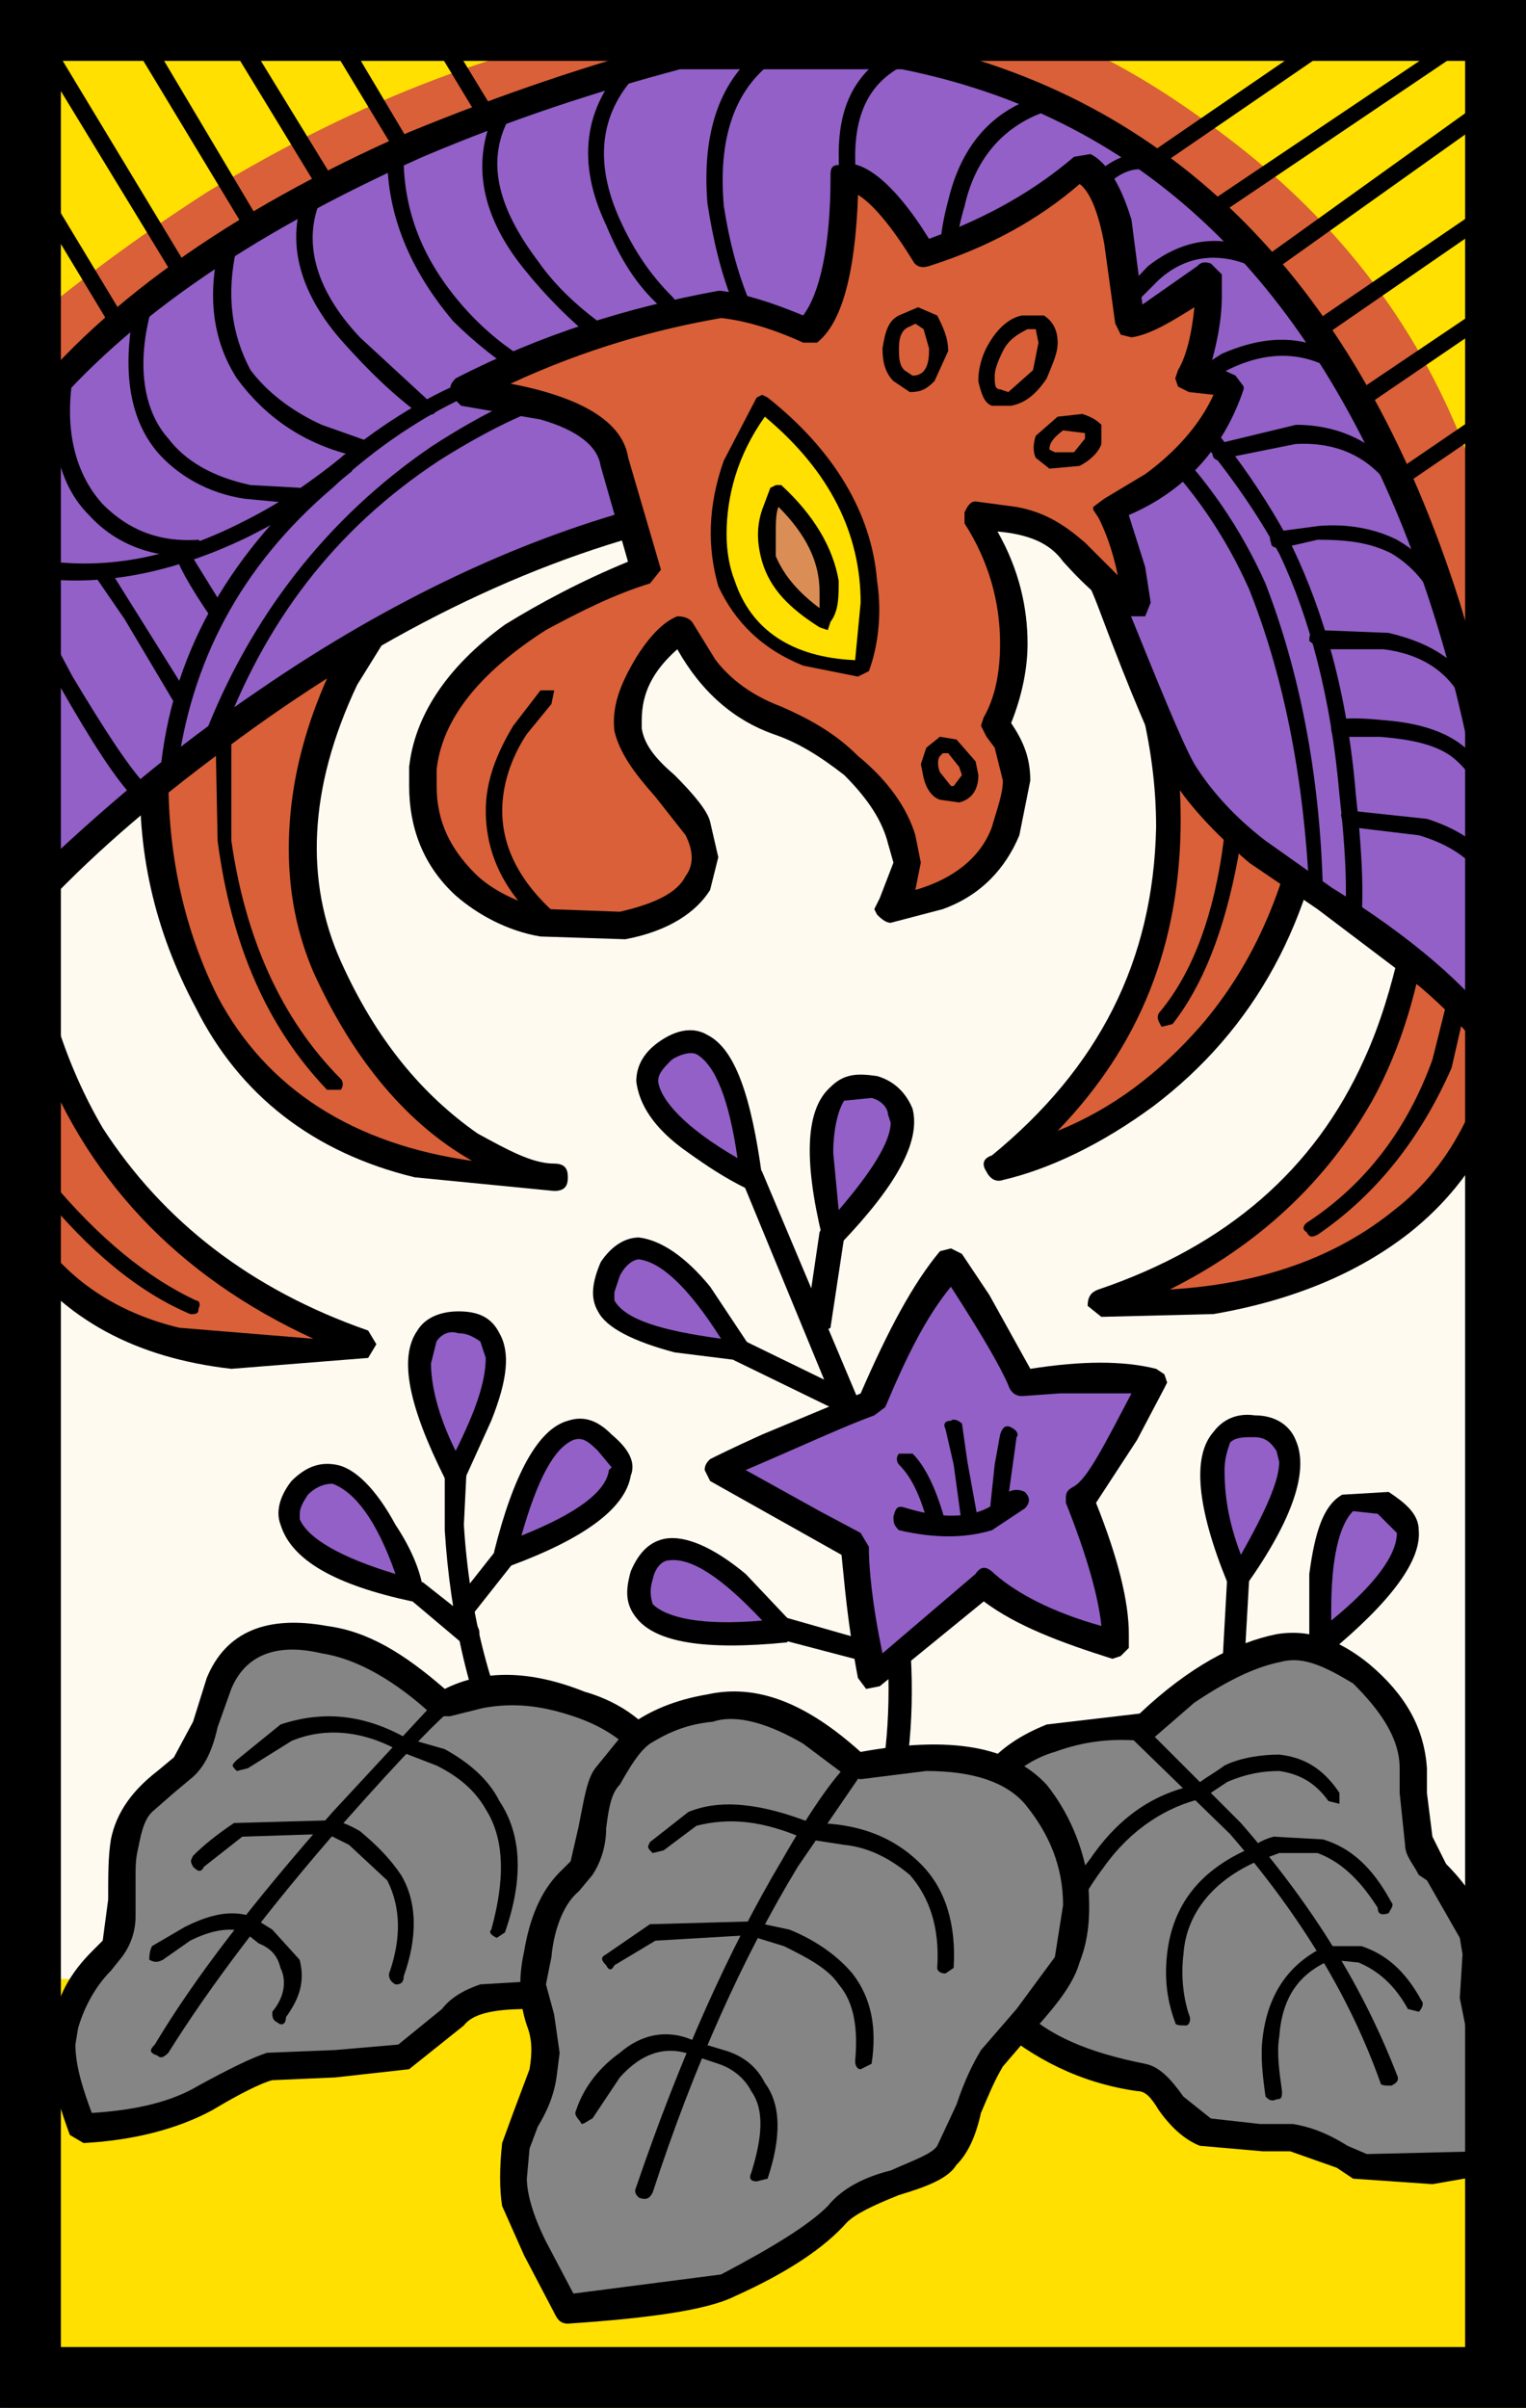 <svg xmlns="http://www.w3.org/2000/svg" height="100%" viewBox="0 0 372 587"><path fill="#fffaf0" d="M0 0h372v587H0z"/><path fill="#FFE000" d="M2.37 482.42V599.8h371.5V482.42H2.37z"/><path d="M185.8 285.66c-.68-1.33-2.68-2-4.02-.66-2 .66-2 2-.66 3.33l22 53.36c14 40 16.68 73.36 10 100.03-.65 2 0 2.67 2 2.67 1.35.67 2.68 0 3.35-1.34 7.33-27.34 4-61.35-9.34-102.03l-23.34-55.37z"/><path fill="#9260C7" d="M183.12 287l-4-20c-4-12.02-10-15.35-16.68-10.7-6.67 4.7-6 11.36 4 19.36L183.13 287z"/><path d="M185.8 287c-2.68-20-6.68-31.35-13.35-34.7-3.34-2-7.34-1.32-11.34 1.35-4 2.66-6 6-6 10 .67 5.34 4 11.34 12.68 17.35 4.67 3.33 8.67 6 14 8.66l2.67-.66 1.34-2zm-25.36-23.35c0-2 1.34-3.33 3.34-5.33 2-1.33 4.66-2 6-1.33 4.67 2.65 8 11.33 10 25.33-12.67-7.34-18.67-14-19.34-18.68z"/><path fill="#9260C7" d="M202.46 301l13.34-16c6.67-10.67 5.33-17.34-3.33-20-8-2.02-12 3.32-12 16 0 6 .66 12.67 2 20z"/><path d="M200.46 301.67l2 2 2.67-.67c13.34-14 19.34-24.67 17.34-32.68-1.34-3.33-4-6.67-8.67-8-4.67-.67-8-.67-11.34 2.67-6 5.32-6.67 17.33-2 36.67zm5.33-33.35l6.67-.66c2.66.66 4 2.66 4 4l.66 2c0 4.67-4.66 12-12.67 21.34l-1.33-14c0-6 1.33-10.68 2.66-12.68z"/><path d="M203.13 298.34c-1.34 0-2.67.66-3.34 2L196.45 323c0 1.35 1.33 2.02 2.67 2.68l3.33-2 3.33-22c0-1.34-.67-3.34-2.67-3.34z"/><path fill="#9260C7" d="M180.45 329.68L169.1 313c-9.32-10-16-11.33-20-3.33-4.67 7.34-.66 12.68 11.34 16.68l20 3.33z"/><path d="M146.44 307.68c-2 4.66-2.67 8.66-.67 12 2 4 8.67 7.34 18.67 10l16 2 2-1.33v-2.66l-9.32-14.02c-6-7.34-12-11.34-17.35-12-3.33 0-6.67 2-9.33 6zm3.33 9.33v-2l1.33-4c1.34-2.66 3.34-4 4.67-4 5.34.68 12 6.68 20 19.34-14.66-2-23.33-4.66-26-9.33z"/><path d="M181.78 327.02c-2-1.34-2.66-.67-3.33.67-1.33 1.98-.67 3.32.67 4l26 12.66c1.34.67 2.67 0 4-1.34 0-1.33 0-2.66-1.33-3.33L181.77 327z"/><path fill="#9260C7" d="M191.12 397.05c-4.67-5.34-9.34-10-14.67-13.34-10.67-8-17.34-7.33-20 0-3.34 8 2 13.35 14.66 14.02l20.02-.67z"/><path d="M162.44 375.04c-4 .66-6.67 3.33-8.67 8-1.33 4.67-1.33 8 1.34 11.34 4.68 6 16.68 8 36.7 6l2-2-.68-2.67-11.34-12c-8-6.66-14.67-9.33-19.34-8.66zm-3.33 16c-.66-2-.66-4 0-6 .68-3.33 2.68-4.67 4-4.67 5.34-.67 12.68 4 22.7 14.68-14.7 1.33-23.36-.67-26.7-4z"/><path d="M191.8 394.38c-2 0-2.68.67-3.35 2.67 0 1.33.67 2.66 2 2.66l28.02 7.35c1.33.67 3.33 0 3.33-2 .67-1.33 0-2-2-2.67l-28-8z"/><path fill="#9260C7" d="M239.14 318.35l-7.33-10.67c-6 6.67-12.66 18.66-19.33 34-6.67 2-15.34 6.02-24.68 10.68l-12.7 6 33.36 18.68c0 5.33.67 16 4 31.35l16.68-13.35 10.67-8.68c7.35 5.34 18.02 10.68 32.03 14.68.66-4-.67-10.67-4-21.35l-4.67-14.67c4-2.67 10-12 18-28l-21.34-1.34-10.67 1.32-10-18.67z"/><path d="M231.8 304.34l-2.66.67c-6.67 8-12.67 19.35-19.34 34.69l-24 10c-7.35 3.32-11.35 5.33-12.7 6-.65.66-1.32 1.33-1.32 2.67l1.33 2.67 32.03 18c.66 6 1.33 16 4 30l2 2.68 3.33-.66 25.35-20.68c8 6 18.7 10 31.36 14l2-.66 2-2v-3.34c0-8-2.67-18.68-8-32.02l10-15.33 6.67-12.67.67-1.34-.67-2-2-1.33c-8-2-18-2-30.68 0l-10-18.02-6.68-10-2.66-1.34zm14 33.35c.68 1.98 2 2.65 3.35 2.65l9.33-.67h17.35c-6.67 12.68-10.68 20.68-14 22.68-1.34.67-2 1.34-2 2.67v1.33c5.32 13.34 8 23.35 8.66 30.02-12.02-3.34-20.7-8-26.02-12.67-2-2-3.34-2-4.67 0l-22.67 19.35c-2.66-12.67-3.33-21.34-3.33-26l-2-3.35-10-5.33-18.02-10c14-6 24-10.67 31.35-13.34l2.67-2c5.33-12.68 10-22 16-29.35 7.34 11.34 12 19.33 14 24z"/><path d="M249.82 363.7c-1.34-.67-2.67-.67-4 0-5.34 6-13.35 7.34-24.7 4-2-.67-2.65-.67-3.32 2 0 1.34 0 2 1.33 3.33 8.67 2 16 2 22.68 0l8.02-5.32c1.33-1.34 1.33-2.67 0-4z"/><path d="M245.8 347.7c-.66 0-1.32 0-2 2l-1.32 7.33-1.34 12.67c0 .67.67 1.34 1.34 1.34l2.66-1.34 2.67-19.34c.68-.67 0-2-2-2.67zM234.47 347.02c-.66-.67-2-1.33-2.66-.67-1.33 0-2 .67-1.33 2l2 8.68 2 14.67c0 2 .67 2 1.34 2l2.68-2.66-2.67-14.68-1.33-9.34zM222.47 354.37h-3.33c-.67.66-.67 2 0 2.66 3.33 3.33 5.33 8 7.33 15.34l2.67 1.33c1.33 0 2-1.33 1.33-2.66-2-7.34-4.66-13.34-8-16.68zM111.75 341.7c-1.33 0-2.67.65-3.33 2v29.33c1.33 21.35 6 42.03 14.67 60.7l3.33.67c2-.67 2-2 2-3.33-8.67-17.35-14-37.36-15.34-59.37l1.32-26.67c0-2-.67-3.34-2.67-3.34z"/><path fill="#9260C7" d="M110.42 359.7l8-18.67c4.67-12.68 2-18.02-6.67-18.68-8.67-.67-11.33 5.34-8.67 18 2 6.67 4.67 12.67 7.34 19.34z"/><path d="M111.75 319.68c-4 0-8 1.34-10 4.67-4.67 6.67-2 18.67 6.67 36.02l2 1.33 2.67-.67 6.66-14.68c4-10 4.66-16.67 2-21.33-2-4-5.34-5.34-10-5.34zm0 5.34c2 0 3.34.66 5.34 2l1.32 4c0 6-2.67 13.34-7.34 22.68-4.66-9.34-6-16.68-6-21.35l1.34-5.33c1.33-2 3.33-2.67 5.33-2z"/><path fill="#9260C7" d="M123.1 379.7l18.67-9.33c10.67-6.67 12.67-13.34 6-19.34-6-5.34-12.67-2.67-18 9.33-3.34 6-4.68 12-6.68 19.34z"/><path d="M149.1 349.7c-3.33-3.35-6.66-4.68-10.67-3.35-7.33 2-13.34 13.34-18 32.02l1.33 2.67 2.67.67c18-6.66 28-14 29.34-22 1.33-3.34-.67-6.68-4.67-10zm-3.33 4l3.33 4-.66.66c-.67 5.34-8 10.67-21.34 16 4-14 8-21.34 12.67-23.33 2-.67 3.33 0 6 2.66z"/><path d="M125.1 377.04l-4 .67-10 12.68c-1.35 2-1.35 3.33.65 4l3.34-.67 10-12.66c1.33-1.34 1.33-2.67 0-4z"/><path fill="#9260C7" d="M101.08 387.7l-8.67-18c-7.33-11.34-14-12.67-19.33-6.67-5.34 6.67-2.67 12 8.67 18 6 2.68 12.67 5.34 19.34 6.68z"/><path d="M81.74 357.03c-4-.67-7.34.67-10.67 4-2.67 3.34-4 7.34-2.67 10.67 2.67 8.67 13.34 14.67 32.02 18.68l2.66-.67v-2.66c-.66-4-2.66-9.33-6.67-15.34-4.66-8.67-10-14-14.66-14.67zm-8.67 12c0-1.32.67-2.67 2-4.66 1.33-1.34 3.33-2.67 6-2.67 5.34 2 10.67 8.67 15.34 22-13.33-4-21.33-8.66-23.33-13.33v-1.34z"/><path d="M103.08 385.7l-4 .67-.67 1.34 1.35 2 12.67 10.68c2 .67 2.67.67 4-.67.67-1.32.67-2.65-.67-4l-12.67-10z"/><path fill="#9260C7" d="M301.84 384.38l10-17.35c4.67-12 2.67-18.67-6-19.33-8.67-.68-12 5.32-10 17.33 1.33 6.67 3.33 13.34 6 19.35z"/><path d="M315.85 351.03c-1.34-3.33-4.67-6-10-6-4.68-.67-8 1.32-10 4-5.35 6-4.02 18.68 3.32 36.68l2.67 1.34c.66.67 1.33 0 2-.67 11.34-16 15.34-28 12-35.34zm-10-.67c2.66 0 4 1.33 5.32 3.33l.67 2.66c0 4.67-3.33 12-9.33 22.68-3.33-8.67-4-15.34-4-20.68 0-2.67.67-4.67 1.34-6.67 1.33-1.34 3.33-1.34 6-1.34z"/><path d="M301.84 381.7c-2 0-2.67 1.34-2.67 2.68l-2 36c0 1.35 1.33 2.68 2.67 2.68 2 0 2.67-1.33 2.67-2.67l2-35.36c0-2-1.33-3.33-2.66-3.33z"/><path fill="#9260C7" d="M322.5 400.38c5.35-4 10.02-8.67 14.02-13.34 8.67-10 9.34-16.67 1.33-20.68-8.67-3.33-13.34.67-15.34 14-.65 6.68-.65 13.35 0 20.02z"/><path d="M321.18 403.05h2.67c15.34-12.67 22.68-22.68 22-30.02 0-4-3.33-6.67-7.33-9.33l-11.33.67c-4.68 2.66-6.68 9.33-8.02 19.34v16.68l2 2.67zm19.34-29.35c0 5.34-5.33 12.67-16 21.35v-2.67c0-12.68 2-20.68 5.33-24l6 .65 4.67 4.67z"/><path fill="#858585" d="M159.1 465.08c4.68-8.68 6.68-18 4.68-27.34l-4-8.02c-4-6.67-10-11.33-18.68-14.66l-24.68-2-8 2.66c-10-8.67-20-14.67-28.68-16-13.34-2.67-22 .66-26.68 10.67l-3.34 12.65-4.67 8.02-8.66 6.67c-3.35 2.66-4.68 6.67-6.02 12l-.66 14.68c.66 5.32-.67 8.66-2 10.66l-6.68 8c-2.66 2.67-4 6.67-4.66 10.68-1.34 6.67 0 16 4 25.34 11.34-.66 21.34-2.67 30-8 7.35-3.33 12.02-6 15.35-7.34l16-.67 16.68-1.34c4-1.33 8.02-4.67 11.35-10 3.34-4 8.67-5.34 16.68-5.34 9.33 0 16-2 18.67-4 6.67-5.34 10.67-10.67 14-17.34z"/><path d="M167.78 445.73l-.67-8-4.66-10.67c-4-6.67-10.67-12-20-14.68-13.35-5.33-24.7-5.33-34.02-.66-10-8.68-18.68-14-28.68-15.34-14.68-2.67-24.68 1.34-29.35 12.67l-3.34 10.67-4.67 8.68-4 3.33c-6.02 4.66-10.02 10-11.35 16.67-.67 4-.67 8.67-.67 14.67l-1.33 10-2.67 2.68c-5.33 5.34-8.67 11.34-9.34 18-2 6.68 0 16 4 26.7l3.34 1.98c12-.66 22.68-3.33 31.35-8 6.66-4 12-6.66 14.67-7.33l15.34-.67 18-2 13.35-10.67c2-2.67 6.66-4 15.33-4l9.33-.67c4-.68 7.34-2 9.34-4l12-13.35c6-8 8.68-17.34 8.68-26.02zm-28-27.34c8 2.66 13.32 6.66 17.33 12 2 3.33 2.68 6 3.34 8 2 10 0 19.35-5.33 28l-12 13.35c-2 1.34-7.34 3.33-14.67 3.33l-11.34.67c-4 1.34-7.35 3.34-9.35 6l-10.67 8.68-15.34 1.33-16.67.67c-4 1.33-9.34 4-16.68 8-6.68 4-15.35 6-26.02 6.67-2-5.34-4-11.34-4-16.67l.66-4c1.34-4.68 4-10 8-14l2.68-3.35c2-2.66 3.33-6 3.33-10v-9.34c0-2.67 0-4.67.67-7.34.66-3.33 1.33-6.66 3.33-8.66l5.34-4.67 4-3.34c3.32-2.66 5.32-6.67 6.66-12.67l3.33-9.34c3.33-8 10.66-11.34 22-8.67 8.67 1.34 18 6.67 27.35 15.34h4l8-2c7.34-1.34 14-.68 22.02 2z"/><path d="M109.75 414.4c-1.33-.68-2-.68-3.33 0l-25.35 27.34c-19.34 22-33.35 40-43.35 56.7-1.33 1.32-1.33 2 .67 2.66.65.66 1.32.66 2.65-.67 10-16 24.02-34.7 42.7-56.02 15.33-17.34 24-26 26-27.34.67-.68.67-2 0-2.67z"/><path d="M57.73 431.73l2.67-.66 10.67-6.67c8-3.34 17.34-2.67 26.68 2.66l8.67 3.34c5.33 2.66 9.34 6 12 10.67 4.67 7.33 4.67 17.34 1.34 29.34-.67.68 0 1.35 1.33 2l2-1.32c4.66-13.34 4-24-1.34-32.02-2.67-5.33-7.34-9.34-13.34-12.67l-9.34-2.67c-10.67-6-20.67-6.67-30.68-3.34l-10.67 8.66c-1.33 1.34-1.33 1.34 0 2.67z"/><path d="M57.06 444.4c-4 2.67-7.33 5.33-10 8-.67 1.34-.67 1.34 0 2.67 1.33 1.33 2 1.33 2.67 0l9.33-7.33 20.68-.67 5.33 2.66 9.34 8.68c3.34 6.68 3.34 14 .68 22.02-.67 1.33 0 2.66 1.33 3.33.68 0 2 0 2-2 3.35-9.34 3.35-18-.65-24.68-2.67-4-6-7.34-10-10.67-3.34-2-6-2.67-6.68-2.67l-24 .67zM66.4 470.4l-5.34-3.32c-4.66-1.34-9.33-.67-16 2.66l-8 4.68c-.67 1.33-.67 2.66-.67 3.33 1.32.67 2 .67 3.32 0l6.67-4.67c5.33-2.67 10-3.34 13.33-2l3.34 2.67c3.33 1.33 4.66 3.33 5.33 6 1.33 2.67 1.33 6.67-2 10.67 0 1.34 0 2 1.33 2.67.67.66 2 .66 2-1.34 3.34-4.67 4.67-8.68 3.34-14l-6.67-7.35z"/><path fill="#858585" d="M235.8 447.07v17.35c.68 13.33 4 22 9.35 26.67 6 5.32 11.34 9.33 18.67 12l14.68 3.33c2 .67 4.67 2.67 7.33 6.66 2.67 3.33 5.34 5.34 8 6.67l11.34 1.34h10l7.35 2.67 9.33 4 32.68-.66c-.66-17.34-2.66-28.67-4.66-34-.67-2.68-.67-6-.67-10.68v-10.67c-.67-3.34-4-8.68-10-16.68-2-2-3.34-4.67-3.34-8l-1.33-16c0-7.35-4-14.7-11.34-21.36-6.68-6-14.02-9.32-21.36-7.98-6.67 1.32-14 4.66-22.67 10.66l-10 8.68-23.35 2.66c-5.34 1.34-9.34 4.68-12.67 8-2.67 3.34-4.67 8.68-7.34 15.35z"/><path d="M255.15 420.4c-6.67 2.66-11.34 6-14.67 10-2.67 3.33-5.34 8.67-8 16v.67c-.67 3.33-.67 10 0 18.67.66 12.68 4.66 22.02 10 28.02 9.34 8 20.68 14 34.68 16 2 0 3.34 1.34 5.34 4.68 3.33 4.66 6.67 7.33 10 8.66l15.34 1.34h6.67l11.35 4 4 2.67 19.34 1.34 15.33-2.67c2.67 0 3.34-1.33 3.34-3.33-.67-16-2.67-28-4.67-34.68-.67-1.34-.67-4.67-.67-10v-10.67c-.66-4.7-4-10.7-10-16.7l-.67-1.33-2.67-5.33-1.34-10.67v-6c-.67-10-5.34-18.02-14-25.35-7.34-6-14.68-8.67-22.68-7.34-10 2-21.35 8-33.35 19.35l-22.68 2.66zm-9.34 13.33c2.68-2.66 6.68-5.33 11.35-6.67 7.34-2.66 14-3.33 21.34-2.66l2.66-.67 10-8.67c8-5.34 14.68-8.68 21.35-10 5.34-1.34 10.68 1.32 17.35 5.33 6.67 6.66 11.34 13.33 11.34 20.67v6l1.32 12.66c0 2.67 2 4.68 3.34 7.34l2 1.34 8 14 .67 4-.67 10.7 1.34 6.66c1.33 6 2.67 16 4 30.68l-28 .67-4.68-2c-5.34-3.33-9.34-4.66-13.34-5.33h-8l-12-1.34-6.68-5.33c-3.34-4.67-6-7.34-9.34-8-13.34-2.67-24-6.68-31.35-14.68-6-4.67-8.66-15.34-8.66-30.68v-10c2-6 4-10.68 6.67-14z"/><path d="M278.5 420.4h-2.67c-1.34 1.33-.67 2.66 0 3.33l24 23.34c17.35 20 29.36 40.02 36.7 60.7 0 .66 1.32.66 2.66.66 1.33-.66 2-1.33 1.33-2.67-8-20.67-20-40.68-38.02-61.35l-24-24z"/><path d="M258.5 471.08l2.65-1.34c1.34-4.66 4-9.33 8-14.67 6.68-9.34 15.35-14.67 24.02-16.67l6-4c4.67-2 8.67-2.67 12.67-2.67 4.67.67 8.68 2.67 12 7.33l2.68.67v-2.67c-4-6-8.68-8.66-14.68-9.33-4 0-9.33.67-13.34 2.66-2.66 2-5.33 3.33-6.67 4.67-10 2-18.67 7.33-26 18-4.68 6-7.34 10.67-8.68 15.34v.68l1.34 2zM322.5 448.4l-12-.66c-2.66.66-4.66 2-5.33 2.66-12.67 5.34-19.34 14.02-20.67 26-.67 6.02 0 11.36 2 16.7 0 .66 1.33.66 2.67.66.66 0 1.33-1.34.66-2.67-1.33-4-2-9.35-1.33-14.7.67-10 7.34-18 18-22.66l5.34-2h9.34c5.34 2 10 6 14.67 13.34 0 1.33.67 2 2.67 1.33.67-1.32 1.34-1.98.67-2.66-4.68-8.67-10-13.34-16.7-15.34z"/><path d="M331.85 474.42h-8.67c-8.67 4-14 11.33-15.34 22-.66 4.68 0 10 .67 14.68.68.67 1.34 1.33 2.67.67 1.34 0 1.34-.67 1.34-2-.66-4.67-1.33-9.34-.66-13.35.67-9.33 4.67-15.33 12.67-18.67l6.68.67c4.67 2 8.68 5.33 12 11.33l2.68.67c.67-.67 1.33-2 .67-2.66-4-7.34-8.68-11.35-14.68-13.34z"/><path fill="#858585" d="M145.1 445.07l-3.33 10-6 6.67c-2 3.34-4 8-4.68 14.67-1.34 5.35-1.34 10.7.66 15.36l.67 13.34-4 11.33-2.67 6.67c-1.34 7.34-.67 14 2 20l10 20.02c20-1.33 33.35-3.34 40.02-6 12-6 21.35-12 26.02-17.35 2-2.66 7.33-5.32 14-7.33 7.34-2.67 11.34-4.66 13.34-6.67l4.67-11.33c2-6 4-10 6-12.68l10.68-12c4-5.34 6.67-9.34 8-12 2-6 2-11.35 2-17.35-1.33-8.66-4.66-16.67-10-23.34-6-6-14-8.66-26.67-8.66l-16.67 2-11.34-8.68c-8.68-4.66-17.35-7.33-24.68-5.34-7.34 1.35-13.34 4-17.35 6.67-2 1.35-4.67 5.35-8 10.68-2 2.66-2.67 6.67-2.67 11.34z"/><path d="M141.1 445.07l-2 8.67-2.67 2.66c-4.67 4.68-7.34 11.35-8.67 19.35-1.33 6-1.33 12 .67 18 1.33 3.34 1.33 6.68.66 10.68l-4 10.67-2.68 7.33c-.66 6-.66 11.34 0 15.35l5.34 12 7.34 14c.66 1.34 1.33 2.67 3.33 2.67 20-1.33 34.02-3.33 40.7-6.67 13.33-6 22-12 27.33-18 2-2 6-4 12.67-6.67 6.67-2 12-4 14-7.32 2.68-2.67 4.68-6.67 6-12.68 2-4.67 3.35-8 5.35-11.34l8-9.33c6-6.67 9.34-11.35 10.68-16 2.66-6.68 2.66-13.35 2-20.7-1.34-8-4.67-16-10-22.66-8.68-9.35-23.35-12.02-45.36-8-13.34-12-25.35-16.68-37.35-14.02-8 1.34-14 4-18.68 7.34l-8.67 10.67c-2 2.66-2.67 7.33-4 14zm32.68-25.35c6-2 14 .67 22 5.34l10.68 8 3.34.67 16-2c11.34 0 19.35 2.67 24.02 8 6 7.34 9.33 15.34 9.33 24.7l-2 12.65-9.34 12.67-8.66 10c-2 3.34-4 7.35-6 13.35l-4.67 10c-1.33 2-5.33 3.33-11.33 6-8 2-12.68 5.35-15.35 8.68-4.67 4.67-13.35 10-26.02 16.68l-36 4.66-6.68-12.68c-3.34-6.66-4.67-12-4.67-15.33l.66-7.33 2-5.33c2-3.34 4-7.34 4.66-12.68l.67-5.33-1.33-9.34-2-7.35 1.33-6.67c.67-7.34 3.33-13.34 6.67-16l3.33-4c1.34-2 3.34-6 3.34-11.35.66-5.33 1.33-8.67 3.33-10.66 2.67-4.67 4.67-8 7.34-10 3.34-2 8-4.68 15.34-5.35z"/><path d="M210.47 428.4l-2.67.66c-3.34 2.67-9.34 10.67-17.34 24.68-12.68 21.34-24.68 48.02-35.35 79.36-.66 1.35 0 2 .67 2.67 2 .67 2.67 0 3.34-1.32 10-30.7 22.02-57.37 35.36-79.38l16-23.34c1.34-1.33 1.34-2 0-3.33z"/><path d="M167.78 441.74l-9.34 7.33c-.67 1.33-.67 1.33.67 2.67l2.68-.67 8-6c8-2 16-1.34 26.68 3.33h.67l8.66 1.33c6.67.67 12 4 16 7.34 4.67 5.34 7.34 12.67 6.67 22.68 0 .67.67 1.34 2 1.34l2-1.35c.67-10.67-2-19.34-8-25.34-6.67-6.66-15.34-10-26.68-10-12-4.67-22.02-6-30.02-2.66zM183.12 468.4l-24.68.68-10.67 7.33c-1.33.68-1.33 1.35 0 2.68.66 1.34 1.33 1.34 2 0l10-6 22.68-1.33 8.67 2.67c5.34 2.66 10.67 5.33 13.34 9.33 4 4.67 4.67 11.34 4 18.68 0 1.33.67 2 1.34 2l2.67-1.34c1.33-8.67 0-16-4.67-22-3.34-4.02-8.67-8.02-15.34-10.7l-9.34-2zM186.46 507.77c-2-4-5.34-6.67-10-8l-6.68-2c-6.67-3.34-13.34-2-18.68 2.66-4.66 3.33-8.66 8-10.66 14-.67 1.34.66 2 1.33 3.34.66 0 1.33-.67 2.66-1.34l6.67-10c5.34-6 11.34-8 18-5.33l6 2c4.02 1.33 6.68 4 8.02 6.66 3.33 4.68 2.67 11.35 0 20-.67 1.35 0 2.02 1.33 2.02l2.67-.67c3.34-10 3.34-18-.66-23.33z"/><path fill="#D96038" d="M369.2 243.65l-24-25.35-.68 12c-2 10-4.67 18.68-8.67 28.02-12.67 28-34.68 48.02-67.36 59.36h14.66l32.68-6c32.02-10.67 49.36-33.35 53.36-68.03z"/><path d="M347.86 216.3l-4-.67c-1.34 0-2 1.33-2 2.67l-.67 13.34c-2 8.67-4.68 18-8.68 26.68-12 26.68-33.35 45.35-64.7 56.02-2 .67-2.67 2-2.67 4l3.34 2.68 27.34-.68c19.34-3.33 35.35-10 48.02-20 16.67-13.34 26-32.02 28.68-56.7l-1.34-2-23.34-25.34zm0 10l17.34 18.68c-2.67 21.34-10.67 38.68-25.34 50.02-14 11.34-32.02 18-54.7 19.35 21.35-10.68 38.02-26.02 49.36-46.03 7.34-13.34 11.34-28 13.34-42.02z"/><path d="M357.2 234.98c-1.34 0-2.67 0-2.67 2l-5.34 21.34c-6 16.67-16 30-30.02 39.35-1.34.67-2 2-.67 2.67.68 1.33 1.35 1.33 2.68.67 14.67-10 25.35-24 32.68-40.68l5.34-23.34c0-2-1.34-2-2-2z"/><path fill="#D96038" d="M321.18 188.95l-44.7-33.35 4.68 12.68c2 10.67 4 22 4 32-.66 34.7-14 62.04-42.02 84.05 12-2.67 23.35-8 36.02-17.34 24-18.02 38.02-43.36 42.02-78.05z"/><path d="M279.16 153.6c-2-1.33-3.33-1.33-4 0-2 .68-2.67 2-1.33 3.34l4 14c2.67 10.68 4 20.68 4 30.7-.67 32.67-14 58.68-40.02 80.02-2 .67-2.66 2-1.32 4 .66 1.34 2 2.67 4 2 11.34-2.66 24-8.67 36.68-18 24.68-18.68 39.36-45.35 43.35-80.04 0-1.33 0-2-1.98-2.67l-43.36-33.35zm38.68 37.36c-3.33 24-12 44-25.34 59.35-10 11.35-21.34 20.02-34.68 25.36 20-20.68 30-45.36 30-76.04 0-12.67-2-24-4.66-34.68l34.68 26.02z"/><path d="M302.5 181.62c-.66 0-1.33 0-1.33 2l-3.33 24.68c-2.67 17.34-8 30-15.34 38.68-.67 1.33 0 2 .66 3.33l2.67-.66c7.34-9.33 12.67-22.67 16-40.68l3.34-25.34-2.67-2z"/><path fill="#D96038" d="M5.04 223.64L6.37 303c12 16 28.68 24.7 52.02 27.35l30-2.66C49.73 313.67 24.4 289 11.7 253.64c-3.33-10-6-20-6.66-30z"/><path d="M7.7 204.96c0-2.67-.66-3.33-3.33-3.33s-3.33.66-3.33 3.33v5.34l2 93.37.67 1.34c12 16.68 29.35 26.02 52.7 28.68l33.34-2.66 2-3.34-2-3.33c-28.68-10-50.02-26.68-64.7-49.36-9.33-16.02-14.66-33.36-16.67-52.7l-.66-17.34zm2 96.7l-1.33-48c12 33.34 34.7 57.35 68.03 72.7l-32.68-2.68c-14-3.33-26-10.67-34-22z"/><path d="M47.72 317c-11.33-5.32-23.34-14.66-36-30L-2.3 265.65c-.66-.66-2-1.32-2.67-.66l-1.33 2 16 23.33C21.7 305 33.73 315 46.4 320.35c1.32 0 2 0 2-1.34.66-1.32 0-2-.68-2z"/><path fill="#D96038" d="M105.08 131.6l-63.36 26.68-4 26.67c-1.33 22 3.33 41.35 12.67 60.03 10.66 20 28 33.35 52.02 38.68l32 3.34c-6-.67-11.33-3.34-18.66-7.34-14.68-9.34-27.35-24-36.02-44.02-9.34-20.67-8-44.02 4-70.7l21.34-33.34z"/><path d="M107.75 128.93c-1.33-1.33-2.67-2-4.67-.67L39.72 155.6l-1.33 2-4.02 28.02c-1.33 21.34 3.34 41.35 13.34 60.03C58.4 267 76.4 281 101.08 287l34.02 3.33c2.66 0 3.33-1.33 3.33-3.33s-.67-3.34-3.33-3.34c-5.34 0-11.34-3.33-18.68-7.34-13.34-9.33-24.68-22.67-33.35-42-8.67-19.35-8-42.03 4-67.37l20.68-33.35c.67-1.34.67-2.67 0-4.67zM44.4 161.6l50.68-22.67C78.4 162.27 70.4 184.95 70.4 206.96c0 10.68 2 20.68 6 30 10 22.02 23.35 37.37 38.7 46.03-28.7-4-50.03-17.35-62.04-40.03-8-16-12-34-12-52.68 0-12.02.66-22.02 3.33-28.7z"/><path d="M55.06 170.28c-2 0-2.67.67-2.67 1.33l.66 33.36c3.34 25.35 12 45.35 26.68 60.7h3.33c.67-.67.67-2 0-2.68C68.4 248.3 59.73 228.3 56.4 204.96v-32.68l-1.34-2z"/><path fill="#FFE000" d="M339.86 122.92c16.67 14.68 26 29.35 28 44.02V5.54H5.05V107.6c1.33-5.35 10-9.35 25.35-14.02 31.33-10 82.02-15.34 153.4-15.34 71.35 0 123.38 15.34 156.06 44.68z"/><path fill="#D96038" d="M325.18 152.27c19.34 20.67 33.35 41.35 42.7 62.7V151.6c-6.68-48.02-28.7-86.7-66.04-116.05-12-9.34-24-17.34-36.68-23.34l-16.68-6.66h-88.7C124.42 10.2 87.74 24.22 50.38 46.9c-18.66 12-33.34 23.33-45.34 33.34v75.36c12-10.66 28-22 49.35-33.35 42.68-22 88.7-32.68 138.06-32.68 50.02 0 94.04 20.68 132.72 62.7z"/><path d="M29.72-2.46l-3.34-.67c-1.33.67-1.33 1.33-.67 2.66l44.7 74.04c.67 1.33 1.33 1.33 2.67 0 1.33-.67 2-1.34.67-2L29.72-2.46zM49.73-7.8l-2-.67c-1.34 1.33-2 2-1.34 3.34l44.68 73.36c.66 1.33 2 2 3.33.67l.68-2.67L49.73-7.8zM71.73-12.47l-3.33-.67-.67 2.67 44.7 74.03h2.66c1.32-.67 1.32-1.33.66-2L71.73-12.47zM90.4-18.47c-1.32 0-2 1.33-.65 2.67l44.68 74.03h2c2-.67 2-1.34 1.33-2.67L93.08-17.8l-2.67-.67zM13.7 12.2c-.66-.66-2-1.32-2.66-.66-.66.67-1.33 2-.66 3.34l44.68 73.36c0 .67 1.34 1.33 2.67.67.67-.66 1.33-2 .67-2.66L13.7 12.2zM43.06 103.58c2-1.33 2-2 1.33-2.66L-.3 26.88c-1.33-1.33-1.33-1.33-2.66-.67-.67.68-1.34 2.02-.67 2.68l44.69 74.03c.66.68 1.33 1.35 2 .68zM369.2 21.55l-2.66-.67L288.5 76.9c-1.33.67-1.33 1.34-.67 2l2.67 1.34 78.7-56.02c1.34-1.34 1.34-2 0-2.67zM364.53 4.87l-2.67-.66-81.36 54.7c-1.34 1.33-1.34 2-.67 3.33h2.67l82.03-55.36c.67 0 1.34-1.33 0-2zM336.52.87l-2-.67-70.03 48.03c-2 .66-2 1.32-1.34 2 1.33 1.33 2.66 2 3.33 1.33L336.5 3.54V.87zM374.54 43.55l-2-.66-69.37 47.34c-.67 0-.67 1.34-.67 2l3.34 1.34 68.7-47.36v-2.66zM373.87 68.23h-2.67l-61.36 41.35c-.66.67-.66 2-.66 2.67l3.33.66 60.7-41.33c1.34-.66 1.34-1.34.67-3.34zM375.2 93.58c-.66-1.34-2-2-2.66-.67l-54.7 37.36c-1.33.67-1.33 1.34 0 2 .67 1.34 1.34 1.34 2 1.34l54.7-37.36c1.33-1.33 1.33-1.33.66-2.66z"/><path fill="#9260C7" d="M369.2 261.65c.67-36-4.67-73.36-16.67-112.72C329.2 71.57 285.16 26.88 219.8 13.53h-54.02c-19.34 4.68-39.35 11.35-62.7 21.36-44.68 19.33-77.36 42-98.04 68.68L4.37 222.3c10.67-12 26.02-25.34 44.02-40.02 38-28 74.7-47.35 112.04-56.02l61.36-24.68 18 7.34c14.02 8 24.02 20.67 30.7 38.02 8.66 21.34 14 34.68 18 40.68 3.33 6 10 12.67 18 19.34l32.7 23.34c14 10 24 21.35 30 31.35z"/><path d="M304.5 210.3l16.68 11.34 24.68 18.67c8.67 7.35 15.34 14.68 20 23.35 1.34 1.34 2 1.34 4 1.34l2.68-3.35c.66-37.34-4.67-75.37-16.68-114.72C331.18 68.9 285.83 23.55 221.13 10.2h-56.7c-20 5.34-42 12.67-64.68 22-44.02 19.36-76.7 42.7-96.7 69.38l-1.35 2-.66 118.72 2 2.67h4c11.34-12.67 26-26 44.7-40.02 36.67-28 73.35-46.68 110.04-56.02l60.7-24c6 1.32 12 4 18.66 8.66 11.34 7.33 20.68 18.66 26.68 34.67 8 21.34 14 35.35 17.35 40.68 4 6.67 10.67 14 19.33 21.35zm4-5.34c-8.66-6.67-14-13.34-17.33-18.68-3.34-6-8.67-19.34-17.34-40.68-7.34-18-18-31.34-31.35-40.02-8-4.66-14.68-7.33-20-7.33h-1.35l-62.02 24.67c-31.34 8-64.02 23.34-96.04 45.36-20.67 14-38.68 29.35-55.36 45.35l.67-108.72c20-25.34 51.36-47.34 94.7-66.68 22.02-9.34 42.7-16 62.7-21.35h54.03c56.7 11.34 96.7 48.7 122.05 111.4 14.68 36.67 22.68 78.02 24.02 123.38-8-11.34-22-23.35-41.36-35.36l-16-11.34z"/><path d="M46.4 134.93c0-1.33-1.34-2-2-1.33-1.34 0-2 1.33-1.34 2 0 1.33 2.66 6.67 8.67 15.34l2.66.67.66-2.66-8.67-14zM26.38 138.26l-2.66-.66c-1.34.67-2 1.33-.67 2.67l7.33 10.67 12.68 21.34c0 1.33 1.33 1.33 2 .66 1.33-.66 1.33-1.33 1.33-2.66l-20.02-32.02zM7.04 144.94c-.67-1.34-2-1.34-2.67-1.34-1.33 1.34-1.33 2-1.33 3.33l11.34 20c8 14.02 14 23.36 18.67 28.03h3.34c.65-.67.65-1.34 0-2.67-4.68-4.68-10.68-14.02-18.7-27.35l-10.66-20zM315.18 133.6c-8-15.34-19.34-30.7-33.35-44.7L262.5 73.58c-.68-.67-2-.67-2.68 0-.67 1.33-.67 2.66.67 3.33l18.66 15.34c13.34 13.34 24.68 28.02 32.68 42.7 7.34 15.33 12.67 35.34 14.68 58.68 1.33 12 2 22 1.33 31.35 0 1.33.67 2 2 2l2-2c.67-8.67 0-19.34-1.33-31.35-2-24.68-8-44.69-15.34-60.03z"/><path d="M308.5 142.26c-6-13.33-14-25.34-26-37.34l-18-14.68-2.68.67c-.67 1.34-.67 2.68.67 2.68l16.66 14c12 11.34 20 24.02 25.34 36.02 8 20 13.34 44.7 14.68 74.04 0 1.33 0 2 2 2l1.33-2c-.65-29.35-6-54.7-14-75.38zM114.42 94.9c0-1.32-1.33-1.32-2.67-1.32-10.67 4.67-22 12-33.34 22-23.34 20.68-36.68 44.7-39.35 72.7-.66 2 0 2 2 2 .67.68 2 0 2-1.33 3.34-27.34 15.35-50.68 38.02-70.03 10.67-10 22-17.34 32.02-22 1.32 0 2-1.34 1.32-2z"/><path d="M143.1 93.58c0-.67-.66-1.34-2-1.34-11.34 2.67-22.68 8-36.02 16.68-25.34 17.34-44.02 41.35-55.35 70.7-.67 1.33 0 2 1.33 2.66 1.33 0 2 0 2.67-1.33 10.67-29.35 28-52.02 53.36-68.7 12.66-8 24-13.34 34.67-16l1.33-2.67zM85.74 111.6c-.66-1.35-1.33-1.35-2.66 0-6.67 5.32-14 10.66-23.35 15.33-19.34 10-37.35 12.66-54.7 8.66-.66 0-1.32 1.33-2 2l2 2.67c17.35 3.33 36.02 0 55.37-9.34 9.34-4.68 18-10 25.34-16 .67-1.34.67-2.68 0-3.34zM347.86 199.62l-18.68-2c-2 0-2.66.67-2 2 0 1.34.67 2 2 2l16.68 2c11.34 3.34 18 10 20 21.35 0 1.33 0 2 2 1.33l1.34-2.66c-1.33-12-8.67-20-21.34-24.02zM365.87 198.3c-.67-6.68-3.34-12.02-8.67-16.02-4.67-4-11.34-6-19.35-6.67-6.67-.65-10-.65-12 0-1.34 0-1.34.68-1.34 2.02 0 1.33.68 2 2.02 2h10c8 .66 14 2 18 5.33 4.68 4 6.68 8.67 8 14 0 1.34 0 2 2 1.34l1.35-2zM338.52 154.28l-17.34-.68c-2 .68-2 1.34-2 2.67l2.67 2h15.34c10.66 1.33 17.33 6.67 20.66 15.34l2 1.35c1.34 0 1.34-1.34 1.34-2.67-3.34-10-11.34-15.34-22.68-18zM321.18 128.26l-10 1.33c-1.34.66-2 1.33-1.34 2.66 0 1.33 1.34 1.33 2.67 1.33l8.68-2c7.34 0 12.68.66 18 3.33 6.68 4 10.68 10 13.35 18.67.67 1.34 2 2 3.33 1.34 1.34 0 1.34-1.34 1.34-2.67-3.34-9.34-8.67-16-16.67-20.67-5.34-2.67-12-4-19.35-3.34zM315.85 103.58l-19.35 4.67c-.66.67-1.33 2-.66 3.34.66.65 2 1.32 3.33 0l16.67-3.35c12-.66 20.68 4.67 26.02 15.34.66 1.33 1.33 1.33 2.66 1.33 1.34 0 1.34-1.34 1.34-2.67-6.67-12-16.68-18.68-30-18.68zM297.84 86.24L284.5 94.9c-1.34.68-1.34 2 0 2.68.66.67 1.33.67 2.67 0l12-7.34c9.34-4.67 18-4.67 26 0 .68 0 1.35 0 2.68-1.33.67-.66.67-1.32-1.33-2-8.68-5.33-18-5.33-28.68-.66zM308.5 62.23c-9.33-5.33-19.33-4.66-28.67 2.67l-11.34 12c-.68 1.34-.68 2 .66 2.67l2.67-.67 10.67-10.67c7.33-6.67 16-6.67 24-2.67 1.34 1.34 2 .67 2.68-.66l-.67-2.67zM282.5 39.55l-1.34-2c-6.67-1.34-13.34 2.67-19.34 10.68l-8.67 13.33c-.67.67 0 1.33 1.33 2l2.67-.67 7.34-11.34c5.33-8 10.66-11.34 15.33-10l2.67-2zM257.82 24.88c0-2-1.33-2-2.67-2-12.67 3.33-20.68 12-24 26-2 7.34-2.68 14.68-2 20.68l2.66 2c1.34 0 1.34-1.33 1.34-2.66-.67-6 0-12 2-18.68 2.67-12 10-20 20.68-23.34l2-2zM221.8 12.87c0-1.33-1.33-1.33-2.67-1.33-10 5.34-14.67 13.34-14.67 26.02 0 6 .67 12 2 17.33l2.67 1.32c1.34-.66 2-1.33 1.34-2.66-1.34-5.34-2-10-2-15.34 0-11.34 4-18.68 12.66-22.68 1.34-.66 1.34-1.33.67-2.67zM187.78 12.2h-2.66c-10 8-14 20.68-12.67 37.35 1.33 8.68 3.33 17.35 6.67 25.35.66.67 2 .67 2.66.67l.67-2.67c-2.67-6.67-4.67-14-6-22.67-1.34-15.34 2-27.35 11.33-34.7v-3.32zM155.1 15.54c-.66-.66-2-.66-2.66 0-10 10.67-12 24-4.67 39.36 3.33 8 7.33 14.66 13.34 20 .68 1.33 1.34 1.33 2.68 0 1.33-.66 1.33-1.33 0-2.67-5.34-5.33-9.34-11.33-12.68-18.67-6-13.34-5.33-25.34 4-35.35.67-1.32.67-2 0-2.66zM123.76 24.88c-1.33 0-2 0-2.67 1.33-6 12.02-4.68 25.36 6.66 39.36 5.34 6.67 11.34 12.68 18 18 1.34.68 2 0 3.34-1.32 0-.67 0-2-.66-2-6.67-4.67-12.68-10-17.35-16.68-10-13.34-12.68-24.68-6.68-35.34.67-1.34.67-2-.66-3.34zM96.4 35.55c-1.32 0-2 .66-2 2.67 0 14 5.35 27.34 16.02 40.02 5.34 5.33 11.34 10 16.68 13.34 1.33.66 2 0 2.66-.67.67-.66 0-2-.67-2.66-5.34-3.33-10.68-7.33-16-13.34-10.02-11.34-14.7-23.34-14.7-36.68l-2-2.67zM76.4 45.55c-.66 0-1.33 0-2 1.34-4.67 11.33-2 24 9.34 36.67 6 6.67 12 12.67 19.34 18l2.67-.65c.67-.67.67-2-.67-2.67l-17.34-16c-11.33-12.02-14-24.02-9.34-34.03l-2-2.67z"/><path d="M56.4 57.56l-2.67 1.33c-3.34 12.67-2 24 4 33.34 7.34 10 17.34 16.68 30.68 19.35l2.68-1.35-1.34-2.66-11.34-4.02c-7.33-3.33-13.33-8-17.34-13.34-4.66-8.67-6-18.67-3.33-30 0-1.35 0-2-1.33-2.68zM35.72 72.23c-1.34-.66-2.67 0-2.67 1.34-3.33 15.34-2 28 5.34 36.68 4.66 5.34 12 10 21.33 11.34l14 1.32c1.34 0 2-.67 1.34-2l-2-2-12-.66c-9.35-2-16-6-20.02-11.34-6-6.67-8-18-4-32.02.67-2 0-2.67-1.33-2.67zM15.7 90.24c-1.32 0-2 0-2 1.34-2 15.34.68 26.68 8 34 6.68 7.34 16.02 10.68 26.7 10l2-2-2-2c-10 .68-17.35-2.66-23.35-8.66-6.67-7.34-9.34-18-7.34-30.68l-2-2z"/><path fill="#D96038" d="M275.16 78.9l-2-17.34c-1.34-12-4.67-19.34-9.34-21.34-9.34 8.67-22 16.68-38.68 21.35-8.67-13.34-15.34-20-19.35-18.68 0 20.67-3.34 34-8.67 38-8-4-14.68-6-21.35-6.66-21.34 3.34-42.02 10.67-62.7 21.34l16.68 2.67c12 3.33 18.67 8 20 14 2.68 10.67 4.68 19.35 7.35 26.68-8 2.67-17.34 6.67-26 12.68-17.35 10.67-26.7 22.68-28.02 35.35-1.33 14.68 4 25.35 16 32.68 10.68 6 21.35 8.68 32.7 6 17.33-4 23.33-11.33 18-24-.67-2.67-4-6-8.67-11.34-4.66-4.02-7.33-8.02-8-12.02 0-5.34 1.34-10.66 4.67-16 3.34-4.67 5.34-7.34 8-8.67l6 9.34c5.35 6 11.35 10.67 17.35 12.67 10 3.35 18 9.35 25.34 18.02 8 10.68 8.68 20 2 28.02l12-3.34c7.35-3.33 13.35-8 16.68-16 2.67-7.34 3.34-14 1.34-19.35l-4-6c2.66-3.34 3.33-8.67 4-14.68 2-12-1.34-24-8-36.68l8 1.33c6.67.67 11.34 3.33 15.34 8 5.34 6.67 10.67 10.67 15.34 12-1.33-11.34-4-18.67-7.34-22.67l12.68-6c8.67-6.67 14-14.68 17.34-24l-10-2.02c3.33-5.33 5.33-14 4.66-24.67-6.67 6-12.67 10-19.34 11.33z"/><path d="M278.5 74.24l-2.67-20.68c-2.67-8.67-6-14-10-16l-4 .66c-9.35 8-20.7 14.67-35.36 20-8.67-14-16.67-20-22-18-2 0-2 1.33-2 2.66 0 17.35-2.68 28.7-6.68 34.02-8-3.33-14.68-5.33-20.02-6h-.66c-22 4-43.36 10.67-64.03 21.34-1.35 1.34-1.35 2-1.35 3.34v.66l2.67 2.67 19.34 3.35c9.34 2.67 14 6.67 14.68 11.34l6.67 23.33c-11.33 4.67-21.34 10-30 15.34-14.68 10.67-22.02 22.68-23.35 34.68v4.67c0 10 3.33 19.35 11.33 26.68 5.34 4.67 12.68 8.67 20.68 10l20.68.67c10.67-2 17.34-6.67 20.67-12l2-8-2-8.68c-.65-2.67-4-6.68-8.66-11.35-4.66-4-7.33-7.33-8-11.33v-2c0-6.67 2.67-12 8.67-17.34 6 10.67 14.02 17.33 23.35 20.67 6 2 11.34 5.34 17.34 10 6 6 9.33 11.34 10.67 16.68l1.33 4.67-3.34 8.67-1.33 2.67.67 1.33c.66.67 2 2 3.33 2l12.68-3.33c9.34-3.34 15.35-10 18.68-18l2.67-13.35c0-6-2-10.02-4.67-14.02 2.67-6.67 4-13.34 4-19.34 0-8.67-2-18-7.33-27.35 7.33.66 12.67 2.66 16 7.33 6 6.67 11.34 11.34 16.68 13.34h3.33l1.34-3.33-1.34-8.67-4-12.68c14-6 23.34-16.68 28-30.68v-.67l-2-2.67-6-2.67c1.34-4.65 2.68-10.66 2.68-16.66V66.9l-2.67-2.66c-2-.67-2.67 0-3.34.66l-13.34 9.34zm-5.34 7.33l2.67.67c4.67-.67 10-4 15.34-7.34-.67 6.67-2 12-4 15.34l-.67 2 .67 2 2.66 1.34 6 .66c-3.33 7.34-9.33 14-16.67 19.35l-10 6-2.67 2v.66l1.32 2c1.34 2.67 3.34 7.34 4.67 14l-8-8c-4.68-4-9.35-7.33-16.7-8.67l-10-1.34c-1.32 0-2 1.33-2.66 2.67v2.66c6 9.33 8.67 19.34 8.67 29.34 0 7.34-1.32 13.34-4 18l-.66 2 1.34 2.67 2 2.68 2 8c0 3.34-1.34 6.68-2.67 11.35-2.66 7.33-9.33 12.67-18.66 15.34l1.33-6.67-1.33-6.67c-2-6.67-6.67-13.34-14-19.34-6-6.02-12.68-9.35-18.68-12.02-5.34-2-11.34-5.34-16-11.33l-5.35-8.68c-.66-1.33-2-2-4-2-3.32 1.33-6.66 4.67-10 10-4 6.67-6 12-5.33 18 1.33 5.35 4.67 10.02 10 16.02l7.34 9.33c2 4 2 7.34 0 10-2 4-7.32 6.67-16 8.67l-18-.66c-6.67-1.34-13.34-4.67-17.34-8.68-6-6-9.34-12.67-9.34-21.34v-4c1.33-12 10-23.34 26.68-34.02 8.67-4.67 16.67-8.67 25.34-11.34l2.67-3.33-8-27.34c-1.33-8.7-11.33-14.7-28.67-18.02 18.67-8.67 36-13.34 51.35-16 6 .66 12.67 2.66 20 6h3.35c6-4.68 9.33-16.68 10-36.02 3.34 2 8 7.33 13.34 16 .67 1.34 2 2 4 1.34 14.67-4.67 26.68-11.34 36.7-20 2.65 2 4.65 7.32 6 14.66l2.66 19.34 1.33 2.67z"/><path d="M223.8 74.9l-4.67 2c-2.66 1.34-3.33 4-4 8 0 3.34.67 6 2.67 8l4 2.68c2.67 0 4-.67 6-2.67l3.34-7.33c0-3.33-1.33-6-2.67-8.67l-4.66-2zm-.66 4l2 1.34 1.33 4.67v.67c0 4-1.33 6-4 6l-2-1.33c-1.33-1.33-1.33-3.33-1.33-5.33 0-2.66.66-4.66 2.66-5.33l1.34-.67zM263.82 100.92l-6 .66-5.34 4.67c-.66 2-.66 4 0 5.34l3.34 2.66 7.34-.67c2.66-1.35 4.66-3.35 5.33-5.35v-4.67c-1.34-1.33-2.68-2-4.68-2.66zm.67 4.66v1.34l-2.68 3.33h-4.67l-1.33-.67c0-1.33.67-2.66 3.33-4.66l5.34.66zM229.14 179.6l-3.33 2.68-1.33 4 .67 3.34c.66 2.67 2 4.67 4 5.34l4.67.66c2.68-.66 4.68-2.67 4.68-6.67l-.67-3.33-4.66-5.34-4-.67zm.67 4.02h1.34l2.67 3.33.67 2-2 2.67h-.66l-2.66-3.33c-.67-1.35-.67-3.35 0-4l.67-.68zM254.48 76.9h-5.33c-3.34.67-6 3.34-8 6.67-2 3.34-2.67 6.67-2.67 9.34.66 2.68 1.33 5.35 3.33 6h4.68c3.34-.65 6-2.66 8.67-6.66 1.33-3.33 2.67-6 2.67-8.67 0-3.33-1.33-5.33-3.34-6.67zm-4 3.34h2l.67 3.33-1.33 6.67-6 5.34-2-.67c-1.34 0-1.34-1.32-1.34-3.32 0-1.34.66-3.34 2-6 1.33-2.68 3.33-4 6-5.34z"/><path fill="#FFE000" d="M211.8 142.26c-1.33-16.67-10-30.67-26-44l-6.68 14c-4.67 11.33-4.67 21.34-2 30 2.66 8.68 9.33 14.68 18.67 18l13.33 3.35c2.67-6 3.34-13.33 2.67-21.34z"/><path d="M176.45 112.25c-4 11.34-4 21.35-1.34 30.68 4.02 8.67 10.7 15.34 20.7 19.34l13.33 2.67 2.67-1.33c2-5.33 3.33-13.33 2-22-1.33-16.67-10.67-32.02-26.68-44.7l-1.33-.66-1.35.67-8 15.35zm.67 18c0-9.32 2.66-19.33 9.33-28.67 16 13.34 23.35 28.68 23.35 45.35l-1.34 14c-15.34-.66-25.34-7.33-29.34-19.33-1.34-3.34-2-7.33-2-11.34z"/><path fill="#DA8E55" d="M202.46 141.6c-1.33-8-6-14.67-13.34-21.34l-2.67 10.67c.67 8 5.34 15.33 14.68 20.67 1.33-2.66 1.33-6 1.33-10z"/><path d="M189.12 118.26l-1.33.66-2 5.34c-1.35 4-1.35 8 0 12.67 1.98 6.67 6.66 11.34 14 16l2 .67.66-2c2-2.67 2-6 2-10-1.33-8-6-16-14-23.35h-1.34zm0 17.33v-5.34c0-2.66 0-5.33.67-6.67 6.66 6.66 10 13.33 10 20.67v4c-5.34-4-8.68-8-10.68-12.68zM125.1 176.95c-4 6.67-6.68 13.34-6.68 20.68 0 10.67 4.67 20.67 15.34 29.34 1.34 1.34 2 1.34 2.67 0 1.33-1.33 1.33-2 0-3.33-9.34-8-14-16.68-14-26 0-6.02 2-12.7 6-18.7l6-7.33.67-3.32h-3.34l-6.67 8.67z"/><path stroke-miterlimit="100" d="M364.58 579.58H7.42V7.42h357.16v572.16z" fill="none" stroke="#000" stroke-width="14.84"/></svg>